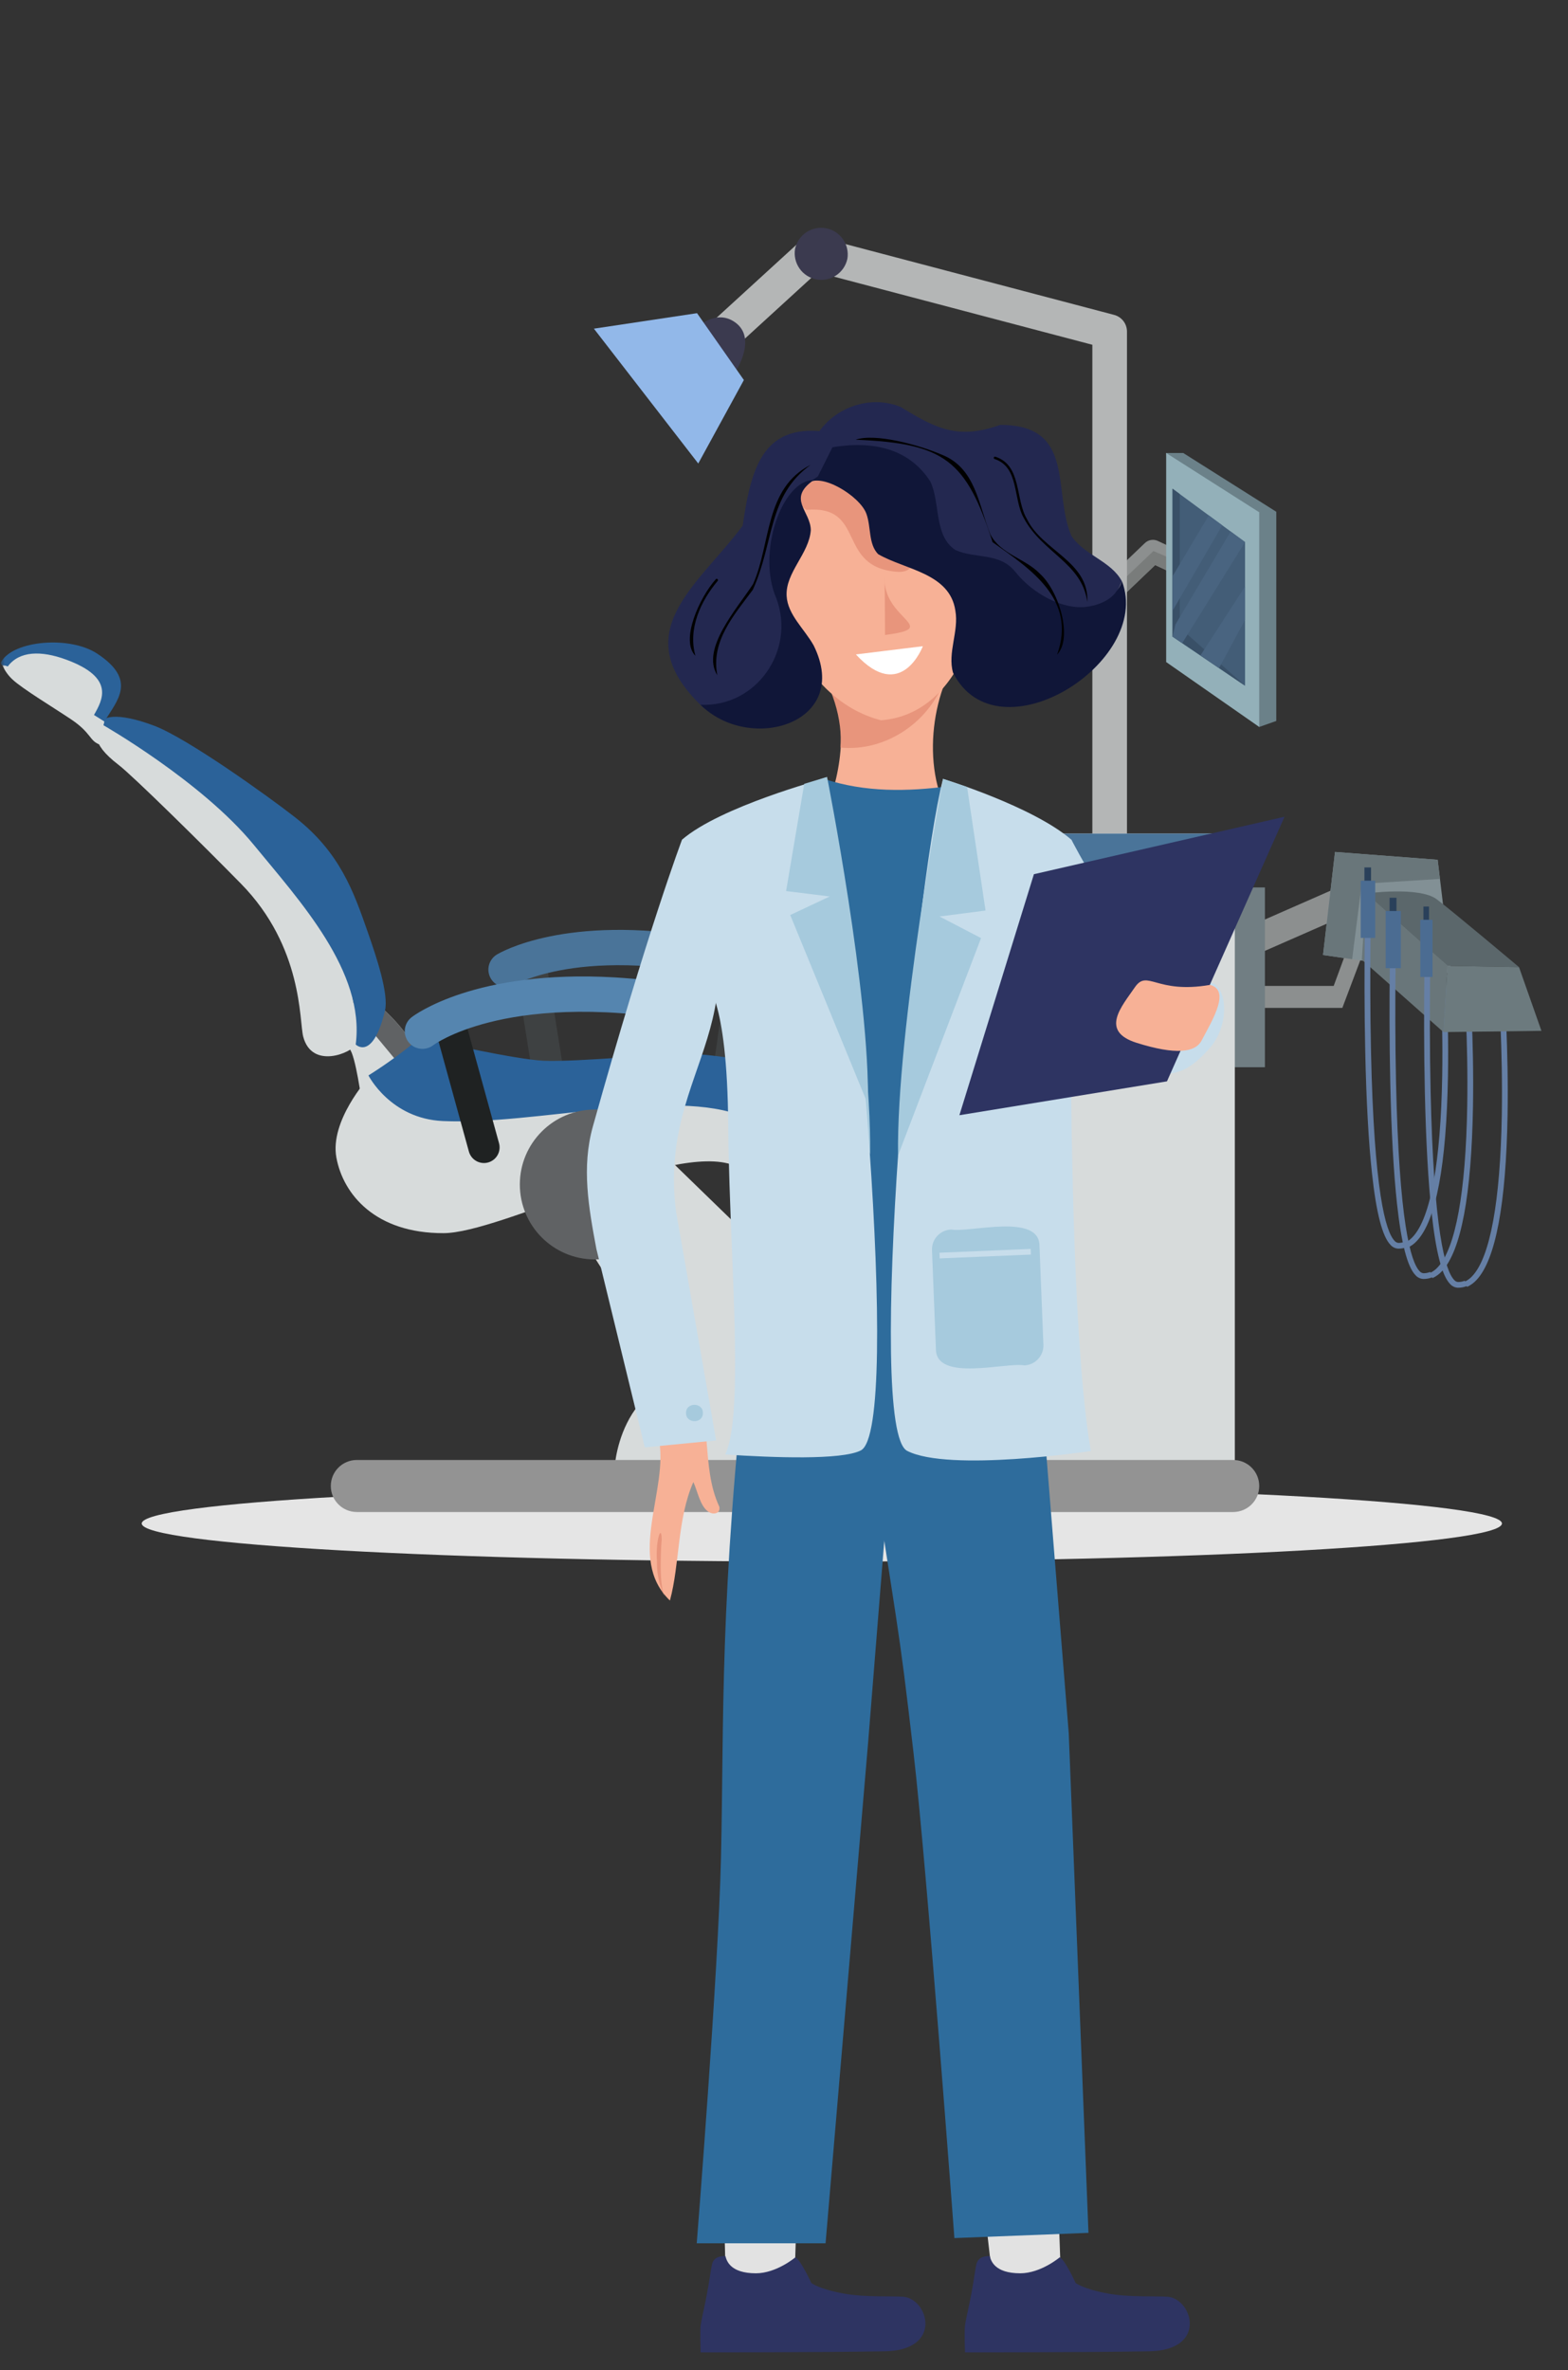 <svg width="501" height="757" viewBox="0 0 501 757" fill="none" xmlns="http://www.w3.org/2000/svg">
<rect x="0" y="0" width="501" height="757" fill="#333333" stroke="none"/>
<mask id="mask0_396_827" style="mask-type:luminance" maskUnits="userSpaceOnUse" x="0" y="0" width="501" height="757">
<path d="M500.411 0.287H0.457V756.297H500.411V0.287Z" fill="white"/>
</mask>
<g mask="url(#mask0_396_827)">
<path d="M262.591 498.722C382.605 498.722 479.896 493.279 479.896 486.565C479.896 479.851 382.605 474.408 262.591 474.408C142.576 474.408 45.285 479.851 45.285 486.565C45.285 493.279 142.576 498.722 262.591 498.722Z" fill="#E5E5E5"/>
<path d="M469.577 312.583L467.739 312.716C467.753 312.909 469.154 332.271 468.799 353.248C468.331 380.837 465.082 398.629 459.405 404.701C458.718 405.47 457.882 406.09 456.947 406.525C457.197 407.082 457.444 407.639 457.686 408.196C458.851 407.664 459.896 406.899 460.756 405.949C466.835 399.448 470.16 381.727 470.642 353.279C470.998 332.22 469.59 312.776 469.577 312.583Z" fill="#657FA5"/>
<path d="M480.624 315.387L478.786 315.521C478.8 315.714 480.201 335.075 479.846 356.053C479.378 383.641 476.13 401.434 470.453 407.506C469.766 408.275 468.929 408.895 467.994 409.33C468.245 409.887 468.491 410.444 468.733 411.001C469.898 410.469 470.943 409.704 471.803 408.754C477.882 402.253 481.207 384.532 481.689 356.084C482.046 335.024 480.638 315.583 480.624 315.387Z" fill="#657FA5"/>
<path d="M461.583 302.898L459.744 303.032C459.758 303.225 461.159 322.586 460.804 343.564C460.336 371.152 457.088 388.944 451.411 395.017C450.724 395.785 449.887 396.404 448.953 396.837C449.203 397.394 449.449 397.953 449.692 398.512C450.857 397.979 451.901 397.215 452.761 396.265C458.84 389.764 462.165 372.043 462.647 343.595C463.003 322.535 461.597 303.092 461.583 302.898Z" fill="#657FA5"/>
<path d="M400.176 314.879H426.132L433.798 294.051H439.405L428.897 321.895H400.176V314.879Z" fill="#8C8F8F"/>
<path d="M400.177 304.998C399.123 305.005 398.099 304.647 397.278 303.986C396.457 303.325 395.889 302.401 395.67 301.37C395.451 300.339 395.594 299.264 396.076 298.326C396.558 297.388 397.349 296.645 398.314 296.223L427.327 283.495C428.444 283.003 429.711 282.973 430.849 283.412C431.988 283.851 432.907 284.723 433.406 285.837C433.649 286.388 433.782 286.982 433.796 287.585C433.809 288.187 433.703 288.787 433.484 289.348C433.266 289.91 432.938 290.422 432.52 290.857C432.102 291.291 431.603 291.639 431.05 291.879L402.037 304.608C401.451 304.865 400.818 304.998 400.177 304.998Z" fill="#8C8F8F"/>
<path d="M404.162 283.424H389.012V340.841H404.162V283.424Z" fill="#717E83"/>
<path d="M354.554 192.931C353.823 192.933 353.107 192.717 352.499 192.308C351.891 191.9 351.42 191.32 351.145 190.641C350.87 189.963 350.805 189.218 350.957 188.502C351.11 187.786 351.473 187.132 352.001 186.624L365.815 173.43C366.354 172.916 367.036 172.577 367.772 172.457C368.507 172.336 369.262 172.441 369.937 172.756L378.587 176.799C379.025 177.002 379.418 177.289 379.743 177.644C380.069 178 380.322 178.416 380.486 178.869C380.65 179.323 380.723 179.804 380.701 180.286C380.678 180.767 380.561 181.24 380.355 181.676C379.936 182.557 379.185 183.237 378.266 183.566C377.347 183.896 376.335 183.848 375.451 183.434L369.095 180.464L357.108 191.912C356.42 192.568 355.505 192.933 354.554 192.931Z" fill="#8C8F8F"/>
<path d="M357.11 191.908L369.096 180.46L375.452 183.43C375.931 183.661 376.455 183.784 376.987 183.791C377.518 183.798 378.045 183.69 378.531 183.473C379.016 183.256 379.448 182.936 379.797 182.535C380.146 182.134 380.404 181.661 380.552 181.151L368.535 175.984L351.895 191.809C352.574 192.51 353.503 192.915 354.48 192.934C355.456 192.954 356.4 192.587 357.107 191.913L357.11 191.908Z" fill="#797C7B"/>
<path d="M354.555 346.339C353.831 346.341 353.113 346.201 352.443 345.926C351.773 345.65 351.164 345.246 350.651 344.735C350.137 344.225 349.729 343.618 349.45 342.95C349.171 342.281 349.027 341.565 349.025 340.841V110.111L261.171 86.966L232.81 112.896C231.728 113.884 230.299 114.404 228.836 114.343C227.372 114.282 225.992 113.645 224.996 112.57C224.505 112.04 224.123 111.418 223.874 110.739C223.624 110.061 223.511 109.34 223.542 108.617C223.572 107.895 223.746 107.186 224.052 106.531C224.357 105.876 224.79 105.288 225.324 104.801L255.916 76.835C256.602 76.209 257.433 75.766 258.334 75.544C259.236 75.323 260.178 75.331 261.075 75.568L355.971 100.565C357.148 100.873 358.19 101.561 358.935 102.523C359.679 103.486 360.083 104.668 360.085 105.884V340.839C360.083 341.563 359.938 342.28 359.659 342.949C359.381 343.617 358.973 344.224 358.459 344.735C357.946 345.246 357.337 345.65 356.667 345.926C355.997 346.201 355.279 346.341 354.555 346.339Z" fill="#B4B6B6"/>
<path d="M394.542 266.23H324.973V482.891H394.542V266.23Z" fill="#D7DBDB"/>
<path d="M407.784 230.254L402.34 232.171L379.629 211.443L372.611 144.678H378.064L407.794 163.446L407.784 230.254Z" fill="#6B8189"/>
<path d="M402.341 232.171L372.611 211.443V144.678L402.341 163.605V232.171Z" fill="#93B0B9"/>
<path d="M397.817 219.007L374.643 203.311V156.085L397.813 173.131L397.817 219.007Z" fill="#435D77"/>
<path d="M376.959 157.787V200.447L397.816 219.007L374.643 203.311V156.085L376.959 157.787Z" fill="#395067"/>
<path d="M375.588 199.414L393.216 169.748L397.815 173.131L377.732 205.399L374.645 203.308L375.588 199.414Z" fill="#496480"/>
<path d="M374.643 184.064L386.228 164.608L390.526 167.771L374.646 195.061L374.643 184.064Z" fill="#496480"/>
<path d="M383.553 209.344L397.815 187.31V197.984L389.491 213.37L383.553 209.344Z" fill="#496480"/>
<path d="M422.727 304.998L426.553 272.09L459.349 274.585L463.738 310.916L422.727 304.998Z" fill="#829095"/>
<path d="M432.029 306.341L435.092 282.276L460.089 280.697L459.351 274.586L426.555 272.091L422.729 304.999L432.029 306.341Z" fill="#69767A"/>
<path d="M461.196 329.619L435.119 306.496L436.455 285.348L462.531 308.471L461.196 329.619Z" fill="#69767A"/>
<path d="M436.457 285.349C436.457 285.349 453.541 283.02 459.065 287.209C464.589 291.398 485.351 308.878 485.351 308.878L462.532 308.471L436.457 285.349Z" fill="#5B676B"/>
<path d="M461.195 329.62L492.512 329.225L485.35 308.878L462.531 308.472L461.195 329.62Z" fill="#6C7A7E"/>
<path d="M448.979 396.538C448.3 396.814 447.573 396.956 446.839 396.953C446.602 396.935 446.37 396.869 446.158 396.759C445.947 396.649 445.759 396.497 445.608 396.312C442.705 393.342 439.037 380.466 438.058 335.993C437.469 309.238 438.183 283.469 438.19 283.212L436.347 283.16C436.34 283.418 435.625 309.227 436.216 336.027C436.562 351.78 437.285 364.794 438.364 374.702C439.75 387.444 441.688 394.929 444.29 397.586C444.611 397.95 445.003 398.244 445.442 398.45C445.882 398.656 446.358 398.769 446.843 398.783C447.834 398.785 448.816 398.59 449.73 398.209C449.482 397.651 449.232 397.094 448.979 396.538Z" fill="#657FA5"/>
<path d="M438.067 277.031H435.955V283.186H438.067V277.031Z" fill="#2A405A"/>
<path d="M439.404 281.265H434.762V299.533H439.404V281.265Z" fill="#4B6C92"/>
<path d="M456.975 406.222C456.295 406.499 455.568 406.64 454.835 406.637C454.596 406.619 454.364 406.553 454.153 406.443C453.941 406.333 453.754 406.181 453.603 405.996C450.699 403.026 447.031 390.15 446.053 345.677C445.464 318.922 446.177 293.153 446.185 292.896L444.342 292.844C444.335 293.102 443.62 318.91 444.21 345.711C444.557 361.464 445.279 374.477 446.358 384.385C447.745 397.127 449.682 404.613 452.285 407.271C452.605 407.635 452.998 407.929 453.437 408.134C453.876 408.34 454.353 408.454 454.838 408.467C455.829 408.47 456.81 408.274 457.725 407.893C457.477 407.335 457.227 406.778 456.975 406.222Z" fill="#657FA5"/>
<path d="M446.196 286.715H443.998V292.869H446.196V286.715Z" fill="#2A405A"/>
<path d="M447.589 290.949H442.756V309.217H447.589V290.949Z" fill="#4B6C92"/>
<path d="M468.019 409.024C467.34 409.301 466.613 409.442 465.879 409.439C465.641 409.421 465.409 409.355 465.198 409.245C464.986 409.135 464.799 408.983 464.648 408.798C461.744 405.828 458.076 392.953 457.098 348.479C456.509 321.724 457.222 295.955 457.229 295.698L455.387 295.646C455.379 295.904 454.665 321.713 455.255 348.513C455.601 364.266 456.324 377.28 457.403 387.187C458.79 399.929 460.727 407.415 463.329 410.073C463.65 410.437 464.042 410.731 464.481 410.937C464.92 411.142 465.397 411.256 465.882 411.27C466.873 411.272 467.855 411.077 468.769 410.695C468.522 410.138 468.272 409.581 468.019 409.024Z" fill="#657FA5"/>
<path d="M456.591 289.52H454.809V295.675H456.591V289.52Z" fill="#2A405A"/>
<path d="M457.721 293.754H453.803V312.022H457.721V293.754Z" fill="#4B6C92"/>
<path d="M380.719 289.305H340.5V329.298H380.719V289.305Z" fill="#4A7499"/>
<path d="M220.334 106.698C220.334 106.698 227.772 97.794 234.929 102.979C242.086 108.163 234.929 118.794 234.929 118.794L220.334 106.698Z" fill="#3B3A4F"/>
<path d="M189.76 104.967L222.713 100.021L237.681 121.371L223.102 148.034L189.76 104.967Z" fill="#92B8E9"/>
<path d="M254.028 79.512C254.486 77.337 255.776 75.426 257.623 74.19C259.471 72.953 261.729 72.489 263.914 72.896C266.1 73.302 268.039 74.548 269.318 76.367C270.597 78.185 271.114 80.431 270.758 82.626C270.3 84.801 269.01 86.712 267.163 87.948C265.315 89.184 263.057 89.649 260.872 89.242C258.686 88.835 256.747 87.59 255.468 85.771C254.189 83.953 253.672 81.707 254.028 79.512Z" fill="#3B3A4F"/>
<path d="M394.542 266.23H324.973V278.238H394.542V266.23Z" fill="#4A7499"/>
<path d="M164.188 305.718L174.064 304.17L181.048 348.233C181.15 348.882 181.122 349.544 180.967 350.182C180.813 350.82 180.535 351.421 180.148 351.951C179.762 352.482 179.275 352.931 178.715 353.273C178.155 353.615 177.532 353.843 176.883 353.945C176.235 354.047 175.574 354.02 174.936 353.865C174.298 353.711 173.697 353.433 173.166 353.046C172.636 352.659 172.186 352.172 171.844 351.612C171.502 351.052 171.274 350.43 171.173 349.781L164.188 305.718Z" fill="#3E4142"/>
<path d="M232.583 308.111L242.721 309.521L237.167 349.018C237.075 349.684 236.852 350.325 236.512 350.905C236.172 351.484 235.721 351.991 235.185 352.397C234.649 352.802 234.039 353.098 233.388 353.267C232.738 353.437 232.061 353.477 231.395 353.384C230.73 353.292 230.089 353.069 229.509 352.729C228.929 352.389 228.422 351.939 228.017 351.403C227.611 350.867 227.316 350.256 227.146 349.606C226.977 348.955 226.937 348.278 227.029 347.613L232.583 308.111Z" fill="#3E4142"/>
<path d="M160.759 315.216C159.627 315.029 158.579 314.5 157.756 313.701C156.933 312.901 156.374 311.869 156.154 310.743C155.933 309.617 156.063 308.45 156.524 307.4C156.986 306.349 157.758 305.465 158.736 304.865C159.744 304.248 180.653 291.916 224.592 299.356C232.789 300.765 240.899 302.642 248.881 304.978C250.269 305.376 251.451 306.292 252.183 307.535C252.916 308.779 253.143 310.257 252.819 311.663C252.494 313.07 251.642 314.298 250.438 315.095C249.235 315.891 247.771 316.196 246.35 315.945C246.133 315.909 245.919 315.859 245.708 315.798C216.259 307.258 195.465 307.498 183.207 309.203C170.695 310.943 164.734 314.426 164.678 314.461C163.506 315.179 162.113 315.447 160.759 315.216Z" fill="#4A7499"/>
<path d="M282.031 436.494L210.692 367.244L198.355 366.506L168.898 368.558L218.92 447.013L272.943 446.472L271.202 444.606L282.031 436.494Z" fill="#D7DBDB"/>
<path d="M118.812 319.115C118.812 319.115 127.382 325.793 131.811 333.426L116.007 354.963C116.007 354.963 114.299 341.113 112.407 336.301C111.095 332.966 103.189 322.382 103.189 322.382L118.812 319.115Z" fill="#D7DBDB"/>
<path d="M114.266 323.856L127.299 339.576L131.813 333.425C127.384 325.792 118.814 319.113 118.814 319.113L114.5 320.014C114.191 321.27 114.112 322.572 114.266 323.856Z" fill="#606264"/>
<path d="M224.906 349.332C205.512 347.675 181.042 353.028 159.991 353.181C148.912 351.2 138.695 349.097 131.067 347.448C127.922 345.689 125.122 343.375 122.802 340.619L117.584 344.402C117.584 344.402 105.306 357.97 107.479 369.704C109.652 381.437 119.918 393.886 141.704 393.838C160.171 393.797 214.797 364.528 234.519 372.177C243.997 375.853 254.05 377.466 263.639 377.998C288.18 383.865 318.048 387.542 324.97 375.41C324.973 375.413 258.378 352.192 224.906 349.332Z" fill="#D7DBDB"/>
<path d="M215.808 336.37C215.808 336.37 183.7 339.262 173.639 338.774C164.68 338.34 139.731 332.685 139.731 332.685L136.663 329.305C135.772 330.101 134.867 330.887 133.947 331.661C128.816 335.962 123.395 339.905 117.723 343.463C117.723 343.463 124.73 357.287 141.526 358.035C171.051 359.351 215.085 347.264 237.759 356.663L309.042 374.68C326.378 381.699 325.544 375.562 324.77 371.594C324.77 371.594 264.843 337.039 215.808 336.37Z" fill="#2B6299"/>
<path d="M113.704 326.081C113.006 316.964 109.514 300.146 95.166 279.049C93.201 276.174 91.088 273.402 88.836 270.746C77.181 255.497 61.74 243.561 44.046 236.123C37.411 232.661 33.047 230.939 33.047 230.939C32.715 231.397 32.534 231.946 32.527 232.512C31.047 233.575 28.32 236.96 37.884 244.276C42.436 247.759 64.803 269.806 76.989 282.222C96.885 302.496 95.591 326.196 96.885 331.088C99.682 341.658 112.36 336.242 113.715 333.545C113.716 333.541 115.29 333.637 113.704 326.081Z" fill="#D7DBDB"/>
<path d="M32.754 231.449C32.754 231.449 64.455 249.533 81.088 269.82C95.796 287.758 116.697 310.311 113.659 333.588C113.659 333.588 119.08 339.025 123.005 322.788C124.291 317.47 120.18 305.328 117.497 297.662C113.023 284.886 108.697 272.285 94.23 260.983C85.511 254.171 59.886 235.824 49.364 231.819C37.08 227.143 31.808 228.95 32.754 231.449Z" fill="#2B6299"/>
<path d="M31.695 230.61L0.777 212.496C0.321 212.228 0.136 211.787 0.341 211.449L0.498 211.189C4.555 204.492 22.329 203.033 31 208.717C43.984 217.227 37.401 223.738 33.344 230.434C33.136 230.656 32.855 230.796 32.552 230.829C32.249 230.861 31.945 230.783 31.695 230.61Z" fill="#2B6299"/>
<path d="M30.03 228.34C32.777 223.52 36.828 216.434 21.14 210.662C13.14 207.72 6.191 207.863 2.48 212.842C1.942 212.619 1.366 212.501 0.783 212.495C1.533 214.205 2.626 215.743 3.994 217.014C7.222 220.013 16.938 225.87 22.685 229.719C29.096 234.011 28.522 236.453 31.651 237.721L33.349 230.435C33.349 230.435 32.072 229.618 30.03 228.34Z" fill="#D7DBDB"/>
<path d="M196.252 470.308C196.252 470.308 196.701 438.976 227.538 437.912C258.375 436.847 263.66 437.912 263.66 437.912L276.706 432.213C276.706 432.213 306.091 434.429 314.311 449.233C320.954 461.194 319.614 470.313 319.614 470.313L196.252 470.308Z" fill="#D7DBDB"/>
<path d="M137.951 324.738L147.593 322.11L159.453 365.129C159.802 366.408 159.628 367.772 158.971 368.923C158.313 370.073 157.225 370.915 155.947 371.264C154.668 371.612 153.304 371.439 152.153 370.781C151.003 370.123 150.161 369.036 149.812 367.757L137.951 324.738Z" fill="#1F2222"/>
<path d="M205.251 319.971L215.475 320.254L214.373 360.094C214.335 361.45 213.761 362.735 212.776 363.667C211.79 364.599 210.475 365.102 209.119 365.065C207.763 365.027 206.478 364.452 205.546 363.467C204.613 362.482 204.111 361.167 204.148 359.811L205.251 319.971Z" fill="#1F2222"/>
<path d="M134.665 334.96C133.518 334.9 132.417 334.491 131.51 333.788C130.603 333.084 129.932 332.121 129.588 331.025C129.243 329.93 129.242 328.756 129.584 327.66C129.926 326.564 130.594 325.598 131.5 324.893C132.432 324.169 151.836 309.604 196.334 312.149C204.639 312.645 212.909 313.616 221.104 315.057C222.527 315.297 223.804 316.075 224.671 317.229C225.538 318.383 225.929 319.826 225.763 321.259C225.598 322.693 224.888 324.009 223.78 324.935C222.673 325.861 221.253 326.326 219.812 326.236C219.592 326.223 219.374 326.197 219.157 326.16C188.936 320.923 168.298 323.456 156.306 326.505C144.066 329.616 138.531 333.735 138.478 333.775C137.393 334.62 136.038 335.041 134.665 334.96Z" fill="#5585AF"/>
<path d="M394.034 466.277H114.004C109.416 466.277 105.697 469.997 105.697 474.584C105.697 479.172 109.416 482.891 114.004 482.891H394.034C398.622 482.891 402.341 479.172 402.341 474.584C402.341 469.997 398.622 466.277 394.034 466.277Z" fill="#939393"/>
<path d="M190.03 402.226C203.248 402.226 213.964 391.511 213.964 378.292C213.964 365.074 203.248 354.358 190.03 354.358C176.812 354.358 166.096 365.074 166.096 378.292C166.096 391.511 176.812 402.226 190.03 402.226Z" fill="#606264"/>
<path d="M311.535 679.26L317.141 728.028H338.996L337.175 676.878L311.535 679.26Z" fill="#E2E2E2"/>
<path d="M230.588 679.17L231.819 725.01L242.16 729.64L253.955 725.01L255.496 677.579L230.588 679.17Z" fill="#E2E2E2"/>
<path d="M273.586 434.104C288.094 529.174 286.681 515.312 291.87 559.661C296.143 596.176 304.942 714.779 304.942 714.779L347.783 713.109L341.483 553.569L331.203 425.771L273.586 434.104Z" fill="#2E6C9C"/>
<path d="M239.101 427.44C229.757 511.167 231.388 548.575 230.368 593.257C229.529 630.011 222.617 716.448 222.617 716.448H263.779L277.378 556.505L287.72 427.44H239.101Z" fill="#2E6C9C"/>
<path d="M231.793 720.565C231.793 720.565 228.909 720.223 227.825 722.272C227.348 723.173 227.314 724.243 226.383 729.782C225.198 736.831 224.246 739.881 223.858 742.755C223.651 744.288 223.858 751.29 223.858 751.29C223.858 751.29 263.892 751.29 282.65 750.948C301.407 750.608 296.61 734.362 288.781 733.538C285.535 733.197 276.671 733.778 269.665 732.514C261.602 731.06 259.205 729.1 259.205 729.1C259.205 729.1 255.959 721.929 254.156 720.908C254.156 720.908 248.102 726.028 241.532 726.028C233.236 726.027 232.153 721.929 231.793 720.565Z" fill="#2E3462"/>
<path d="M316.258 720.565C316.258 720.565 313.374 720.223 312.29 722.272C311.813 723.173 311.778 724.243 310.847 729.782C309.662 736.831 308.71 739.881 308.322 742.755C308.116 744.288 308.322 751.29 308.322 751.29C308.322 751.29 348.357 751.29 367.114 750.948C385.872 750.608 381.075 734.362 373.246 733.538C370 733.197 361.136 733.778 354.13 732.514C346.067 731.06 343.67 729.1 343.67 729.1C343.67 729.1 340.423 721.929 338.62 720.908C338.62 720.908 332.566 726.028 325.997 726.028C317.701 726.027 316.618 721.929 316.258 720.565Z" fill="#2E3462"/>
</g>
<path d="M214.051 511.162C217.227 499.553 216.323 485.205 221.535 473.323C222.844 476.091 223.689 481.064 226.323 482.776C227.787 483.881 230.261 483.482 229.856 481.253C226.744 474.6 226.375 467.467 225.737 460.234C225.214 455.179 220.154 449.983 218.877 448.241C215.528 443.11 215.889 443.055 211.271 439.032L202.457 441.369C205.097 447.323 208.258 453.092 210.442 459.223C213.959 475.514 199.892 497.624 214.06 511.174L214.051 511.162Z" fill="#F7B196"/>
<path d="M211.431 491.71C211.359 491.815 210.332 505.657 212.328 509.714C212.328 509.714 209.802 505.523 209.896 498.481C209.429 491.904 211.377 486.471 211.422 491.698L211.431 491.71Z" fill="#E8957C"/>
<path d="M264.352 217.755C271.944 231.233 268.42 248.407 262.809 262.084C261.81 263.86 262.137 266.015 264.407 266.033C278.536 267.61 294.518 272.718 307.939 266.341C294.663 253.262 295.971 226.958 304.924 211.777" fill="#F7B196"/>
<path d="M302.002 216.451C297.389 230.382 283.169 240.164 268.531 238.751C269.312 230.255 265.989 218.335 259.342 210.49C262.157 211.269 264.99 212.067 267.805 212.846" fill="#E8957C"/>
<path d="M259.83 144.893C236.584 169.005 248.207 221.414 281.478 230.037C307.449 228.135 317.982 192.864 309.61 171.342C301.437 150.4 265.951 135.129 253.528 159.893" fill="#F7B196"/>
<path d="M282.661 184.241C281.898 197.882 301.185 200.454 282.788 202.791Z" fill="#E8957C"/>
<path d="M273.471 209.005L294.865 206.378C294.865 206.378 287.963 224.766 273.471 209.005Z" fill="white"/>
<path d="M257.633 162.828C277.101 161.197 266.895 181.342 286.999 182.646C300.765 183.027 284.856 152.121 270.291 152.556C255.726 152.991 249.478 156.85 257.633 162.828Z" fill="#E8957C"/>
<path d="M289.307 148.969C302.455 153.788 295.336 170.292 304.29 177.628C310.755 180.491 318.927 179.766 324.467 184.766C335.545 199.748 348.911 206.432 358.482 185.69C355.086 179.186 346.314 177.266 342.319 171.125C336.235 156.922 343.826 135.618 319.527 135.708C306.342 140.437 299.259 137.049 287.872 130.02C276.231 125.093 261.72 132.14 258.705 144.458C268.984 142.067 280.153 143.698 289.288 148.987L289.307 148.969Z" fill="#232850"/>
<path d="M346.859 193.832C339.727 194.652 330.243 189.936 324.362 182.584C319.403 176.385 311.717 178.538 305.252 175.658C298.314 171.092 300.48 160.299 297.229 153.741C289.456 141.766 276.034 140.592 262.831 143.436C261.615 147.168 256.08 151.097 257.896 154.612C261.959 150.548 274.705 158.389 276.793 164.005C278.391 168.281 277.393 173.697 280.571 176.976C289.143 181.958 303.49 183.009 305.252 195.02C306.432 201.578 302.691 208.425 304.507 214.838C318.655 242.773 368.271 211.577 358.5 185.654C357.774 187.574 357.579 187.553 356.416 189.274C356.416 189.274 353.99 193.012 346.859 193.832Z" fill="#101638"/>
<path d="M273.397 140.437C301.783 141.56 308.702 146.977 317.147 173.154C329.352 181.813 344.098 191.433 337.76 209.059C342.791 203.842 338.505 188.915 332.294 183.263C327.572 178.335 319.69 177.031 316.421 170.636C312.661 161.324 311.79 149.567 301.02 145.256C293.32 141.977 279.608 138.281 273.379 140.437H273.397Z" fill="black"/>
<path d="M317.783 146.596C325.665 149.187 323.685 159.314 327.045 165.31C332.893 176.524 345.769 179.766 347.404 192.248C348.039 179.368 333.038 175.926 328.171 165.853C324.303 159.513 326.555 148.571 318.001 145.853C317.529 145.727 317.311 146.469 317.801 146.596H317.783Z" fill="black"/>
<path d="M229.866 226.034C274.688 213.154 225.889 175.654 261.321 152.14C261.357 152.085 268.059 138.698 268.095 138.643C244.068 133.335 240.145 148.498 237.294 167.9C222.819 187.302 199.246 202.338 225.035 226.288C226.651 226.396 228.268 226.288 229.866 226.034Z" fill="#232850"/>
<path d="M251.343 190.353C250.907 182.853 258.553 176.802 259.061 169.321C259.007 163.161 251.343 159.347 260.006 153.306C249.914 153.306 241.663 176.567 248.092 191.186C254.249 207.78 241.645 225.932 223.811 225.081C239.72 240.805 272.192 230.95 260.006 206.186C257.045 200.878 251.688 196.349 251.343 190.371V190.353Z" fill="#101638"/>
<path d="M259.032 148.444C244.267 155.944 246.392 173.534 240.617 186.541C235.423 194.476 223.909 207.23 229.194 215.654C227.051 204.802 234.551 196.415 240.544 188.353C247.427 173.19 245.212 158.353 259.051 148.426L259.032 148.444Z" fill="black"/>
<path d="M222.202 209.458C219.769 200.925 223.8 192.085 229.303 185.527C229.63 185.128 229.049 184.585 228.722 184.984C223.546 190.726 217.262 204.512 222.202 209.458Z" fill="black"/>
<path d="M263.264 248.751C276.467 253.117 289.979 252.827 303.4 251.07C312.299 256.613 330.061 260.273 332.64 271.142C335.673 285.58 335.854 300.453 336.018 315.218C334.456 359.402 341.176 403.876 344.699 446.992C316.713 471.865 269.203 463.894 235.169 456.937C230.683 456.213 248.107 458.175 248.198 453.556C271.69 405.662 252.777 337.926 227.287 286.106C228.304 267.664 250.878 259.657 263.264 248.751Z" fill="#2E6C9C"/>
<path d="M301.293 248.751C301.293 248.751 329.915 257.465 342.337 268.189C342.337 268.189 339.958 414.383 348.549 463.423C348.549 463.423 303.236 470.234 289.852 463.369C276.467 456.503 292.013 285.037 301.311 248.751H301.293Z" fill="#C7DDEB"/>
<path d="M286.927 369.058L313.461 299.602L300.203 292.7L314.895 290.798L308.993 251.342L301.311 248.751C301.311 248.751 286.31 329.239 286.945 369.058H286.927Z" fill="#A6CADD"/>
<path d="M278.029 368.659L251.495 299.204L264.753 292.301L250.061 290.399L255.963 250.943L263.645 248.353C263.645 248.353 278.646 328.841 278.011 368.659H278.029Z" fill="#A6CADD"/>
<path fill-rule="evenodd" clip-rule="evenodd" d="M263.591 248.61C263.602 248.607 263.608 248.606 263.608 248.606H263.589C263.59 248.607 263.59 248.609 263.591 248.61ZM231.729 464.521C246.985 465.54 268.946 466.359 275.049 463.223C288.433 456.358 272.889 284.906 263.591 248.61C262.739 248.838 230.156 257.605 217.914 268.171C217.914 268.171 218.975 290.152 219.77 319.923C221.921 316.737 223.839 314.623 225.352 313.855V313.837C225.352 313.837 232.363 317.641 232.671 359.235C232.768 371.562 233.302 384.872 233.821 397.81C235.008 427.427 236.117 455.09 231.729 464.521Z" fill="#C7DDEB"/>
<path d="M277.314 352.711L252.489 292.236L265.097 286.311L251.171 284.58L256.962 250.338L264.261 248.129C264.261 248.129 278.095 318.126 277.297 352.711L277.314 352.711Z" fill="#A6CADD"/>
<path d="M342.337 268.171C342.337 268.171 356.811 296.848 377.824 318.479C379.277 319.982 384.336 314.769 386.171 313.736C391.858 313.736 393.637 326.964 386.171 335.142C374.504 347.92 369.522 343.207 339.159 333.732C339.159 333.732 335.654 288.153 342.337 268.153V268.171Z" fill="#C7DDEB"/>
<path d="M399.309 277.084C401.742 279.602 397.729 283.334 395.368 280.761C392.934 278.243 396.948 274.511 399.309 277.084Z" fill="#A6CADD"/>
<path d="M217.915 268.171C217.915 268.171 206.945 297.12 189.42 359.801C185.788 372.826 188.057 385.544 190.545 398.841L206.02 462.26L228.813 460.035L216.001 386.872C209.99 339.3 247.989 326.866 217.915 268.153V268.171Z" fill="#C7DDEB"/>
<path d="M224.588 451.27C224.642 454.748 219.157 454.748 219.194 451.27C219.139 447.792 224.624 447.792 224.588 451.27Z" fill="#A6CADD"/>
<path d="M327.28 436.068C321.505 434.981 299.022 441.466 299.04 430.832L297.787 399.275C297.641 395.778 300.384 392.826 303.889 392.681C309.664 393.768 332.148 387.282 332.129 397.916L333.383 429.474C333.528 432.97 330.786 435.923 327.28 436.068Z" fill="#A6CADD"/>
<path d="M329.319 398.863L300.178 400.087L300.254 401.897L329.395 400.673L329.319 398.863Z" fill="#C7DDEB"/>
<path d="M306.543 356.168L372.864 345.354L410.427 260.843L330.351 279.193L306.543 356.168Z" fill="#2E3462"/>
<path d="M363.17 333.051C375.716 336.991 381.885 336.147 383.911 332.348C387.707 325.232 393.109 316.276 386.61 314.543C369.337 317.544 366.632 309.404 362.57 315.359C358.509 321.314 351.221 329.299 363.17 333.051Z" fill="#F7B196"/>
</svg>
